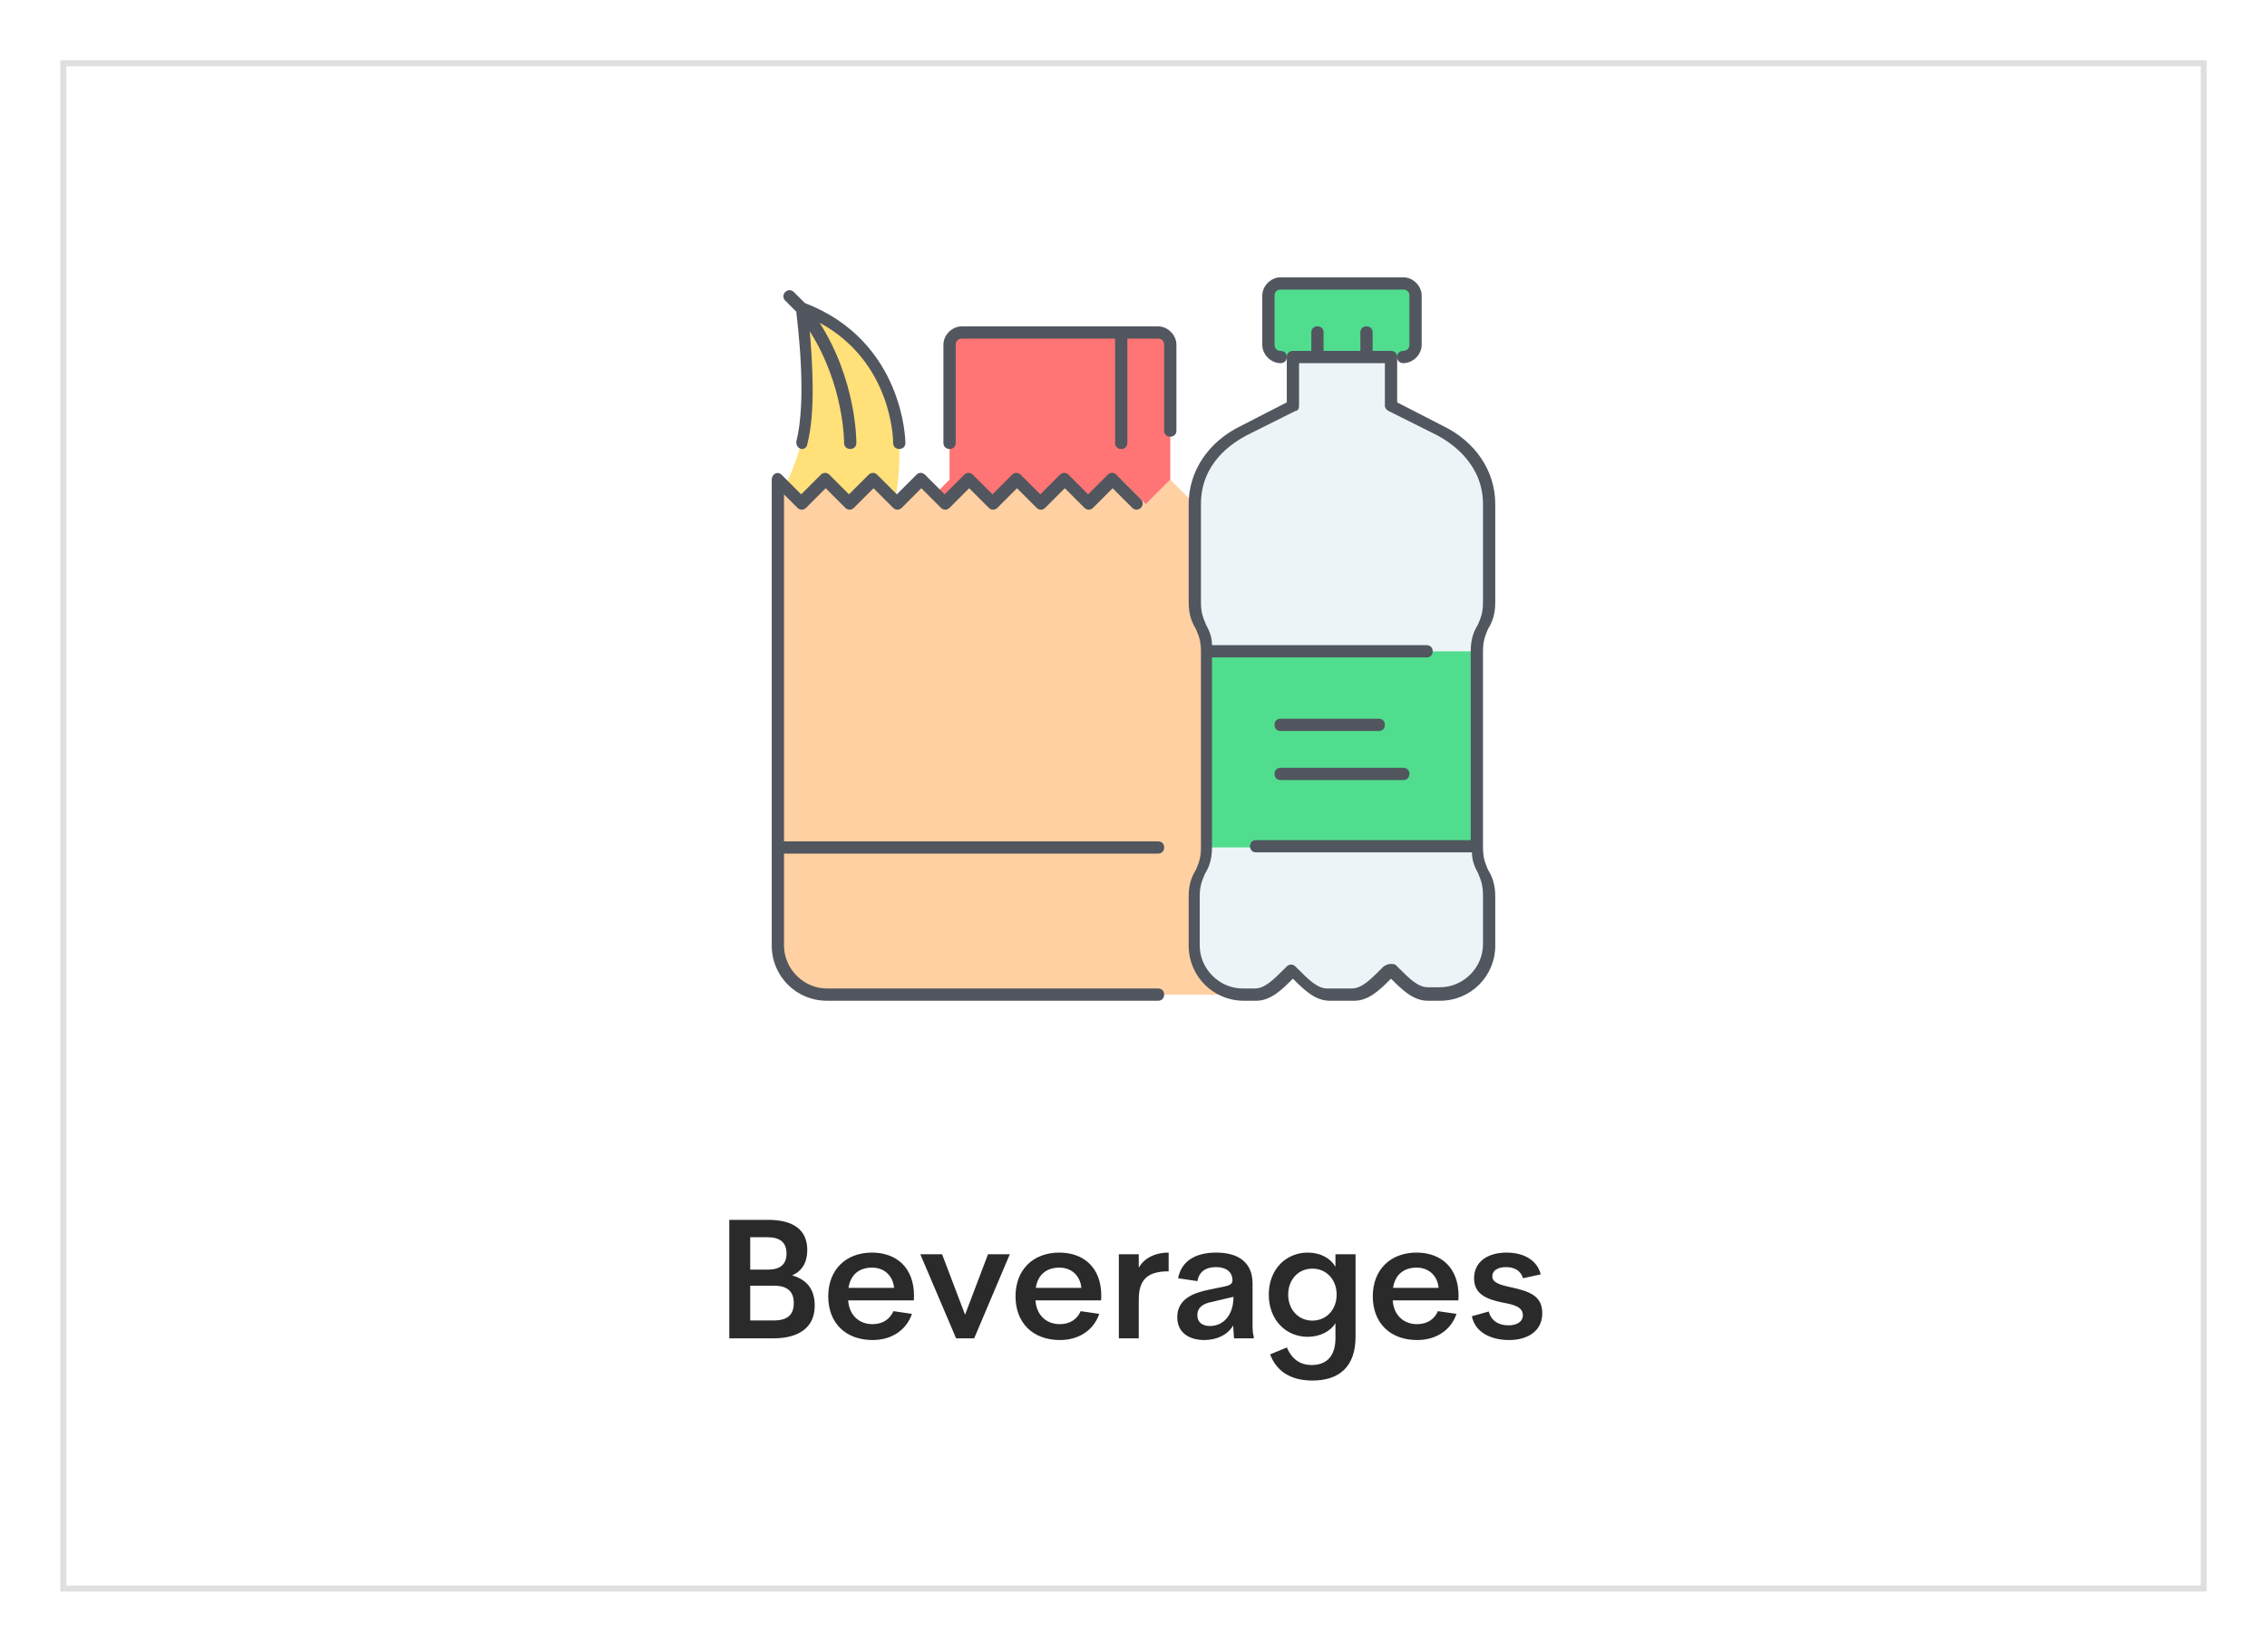 <svg width="188" height="137" viewBox="0 0 188 137" fill="none" xmlns="http://www.w3.org/2000/svg">
<g filter="url(#filter0_d_202_158)">
<rect x="5" y="4" width="178" height="127" fill="white"/>
<rect x="5.25" y="4.25" width="177.5" height="126.5" stroke="#2A2A2A" stroke-opacity="0.15" stroke-width="0.5"/>
<path d="M65.687 104.778C66.513 104.428 66.947 103.7 66.947 102.678C66.947 101.026 65.827 100.172 63.685 100.172H60.479V110H64.161C65.379 110 67.563 109.664 67.563 107.27C67.563 105.884 66.863 105.114 65.687 104.778ZM65.225 102.958C65.225 103.868 64.707 104.302 63.657 104.302H62.215V101.614H63.657C64.693 101.614 65.225 102.062 65.225 102.958ZM62.215 108.516V105.632H64.175C65.295 105.632 65.827 106.108 65.827 107.074C65.827 108.054 65.295 108.516 64.175 108.516H62.215ZM75.797 106.472C75.797 104.106 74.313 102.888 72.311 102.888C70.169 102.888 68.685 104.288 68.685 106.514C68.685 108.74 70.141 110.14 72.367 110.14C73.921 110.14 75.153 109.342 75.629 107.97L74.089 107.746C73.781 108.446 73.165 108.824 72.353 108.824C71.261 108.824 70.421 108.096 70.337 106.85H75.783L75.797 106.472ZM72.325 104.134C73.305 104.134 74.047 104.778 74.145 105.814H70.365C70.533 104.722 71.247 104.134 72.325 104.134ZM80.031 108.04L78.127 103.028H76.321L79.289 110H80.787L83.741 103.028H81.935L80.031 108.04ZM91.329 106.472C91.329 104.106 89.845 102.888 87.843 102.888C85.701 102.888 84.217 104.288 84.217 106.514C84.217 108.74 85.673 110.14 87.899 110.14C89.453 110.14 90.685 109.342 91.161 107.97L89.621 107.746C89.313 108.446 88.697 108.824 87.885 108.824C86.793 108.824 85.953 108.096 85.869 106.85H91.315L91.329 106.472ZM87.857 104.134C88.837 104.134 89.579 104.778 89.677 105.814H85.897C86.065 104.722 86.779 104.134 87.857 104.134ZM94.436 103.028H92.784V110H94.436V106.78C94.436 105.072 95.22 104.442 96.914 104.442V102.888C95.752 102.888 94.856 103.378 94.436 104.148V103.028ZM103.873 105.45C103.873 103.798 102.809 102.888 100.863 102.888C99.169 102.888 97.979 103.56 97.699 105.016L99.295 105.254C99.449 104.47 99.981 104.092 100.849 104.092C101.605 104.092 102.207 104.428 102.207 105.198C102.207 105.506 101.941 105.604 101.605 105.688L100.247 105.968C98.931 106.234 97.629 106.752 97.629 108.25C97.629 109.608 98.721 110.14 99.869 110.14C100.849 110.14 101.787 109.748 102.263 108.936L102.333 110H103.971V109.846C103.873 109.566 103.873 109.146 103.873 108.726V105.45ZM100.345 108.978C99.715 108.978 99.295 108.67 99.295 108.082C99.295 107.41 99.813 107.102 100.513 106.976L102.291 106.556C102.291 108.138 101.395 108.978 100.345 108.978ZM110.748 104.064C110.342 103.364 109.516 102.888 108.452 102.888C106.66 102.888 105.218 104.26 105.218 106.374C105.218 108.488 106.66 109.874 108.438 109.874C109.474 109.874 110.342 109.412 110.748 108.74V109.986C110.748 111.344 110.132 112.212 108.774 112.212C107.78 112.212 107.122 111.694 106.716 110.756L105.33 111.33C105.82 112.632 106.912 113.5 108.844 113.5C111.028 113.5 112.414 112.38 112.414 109.874V103.028H110.748V104.064ZM108.83 108.53C107.682 108.53 106.828 107.62 106.828 106.374C106.828 105.128 107.668 104.218 108.83 104.218C110.006 104.218 110.846 105.128 110.846 106.374C110.846 107.62 109.992 108.53 108.83 108.53ZM120.956 106.472C120.956 104.106 119.472 102.888 117.47 102.888C115.328 102.888 113.844 104.288 113.844 106.514C113.844 108.74 115.3 110.14 117.526 110.14C119.08 110.14 120.312 109.342 120.788 107.97L119.248 107.746C118.94 108.446 118.324 108.824 117.512 108.824C116.42 108.824 115.58 108.096 115.496 106.85H120.942L120.956 106.472ZM117.484 104.134C118.464 104.134 119.206 104.778 119.304 105.814H115.524C115.692 104.722 116.406 104.134 117.484 104.134ZM125.155 110.14C126.611 110.14 127.899 109.454 127.899 107.914C127.899 106.5 126.877 106.108 125.337 105.772C124.483 105.59 123.755 105.408 123.755 104.862C123.755 104.372 124.217 104.092 124.889 104.092C125.603 104.092 126.107 104.386 126.303 105.016L127.773 104.694C127.451 103.448 126.275 102.888 124.945 102.888C123.321 102.888 122.243 103.686 122.243 105.016C122.243 106.332 123.265 106.766 124.679 107.046C125.519 107.2 126.289 107.382 126.289 108.082C126.289 108.628 125.785 108.922 125.099 108.922C124.301 108.922 123.671 108.572 123.461 107.774L122.061 108.166C122.313 109.454 123.573 110.14 125.155 110.14Z" fill="#2A2A2A"/>
<g clip-path="url(#clip0_202_158)">
<path d="M123.492 73.356V77.424C123.492 79.661 121.661 81.491 119.424 81.491H118.407C117.288 81.491 116.373 80.474 115.356 79.457C114.339 80.474 113.424 81.491 112.305 81.491H110.271C109.153 81.491 108.237 80.474 107.221 79.457C106.204 80.474 105.288 81.491 104.17 81.491H103.153C100.916 81.491 99.085 79.661 99.085 77.424V73.356C99.085 71.322 100.102 71.322 100.102 69.288H122.475C122.475 71.322 123.492 71.322 123.492 73.356ZM123.492 40.813V48.949C123.492 50.983 122.475 50.983 122.475 53.017H100.102C100.102 50.983 99.085 50.983 99.085 48.949V40.813C99.085 37.763 101.119 35.729 103.153 34.712L107.221 32.678V28.61H109.255H113.322H115.356V32.678L119.424 34.712C121.458 35.729 123.492 37.763 123.492 40.813Z" fill="#ECF4F7"/>
<path d="M100.102 69.288H122.474V53.017H100.102V69.288ZM113.322 28.61H109.254H107.22H106.203C105.593 28.61 105.186 28.102 105.186 27.593V23.526C105.186 23.017 105.593 22.509 106.203 22.509H116.373C116.983 22.509 117.39 23.017 117.39 23.526V27.593C117.39 28.102 116.983 28.61 116.373 28.61H115.356H113.322V28.61Z" fill="#50DD8E"/>
<path d="M70.102 40.204L70.611 40.814L72.645 38.78L74.17 40.305L74.272 40.204C74.678 38.271 74.577 35.729 74.577 35.729V35.627C74.577 34.712 74.068 27.39 66.441 24.543C68.475 27.085 69.492 29.932 70.001 32.068C69.492 29.932 68.475 27.085 66.441 24.543C66.441 24.543 66.848 27.695 66.848 31.051C66.848 32.678 66.746 34.407 66.441 35.729C66.441 35.729 66.034 37.458 65.119 39.288L65.018 39.39L66.441 40.814L68.475 38.78L70.102 40.204Z" fill="#FFE079"/>
<path d="M97.051 38.78L99.085 40.814V48.949C99.085 50.983 100.102 50.983 100.102 53.017V69.288H64.509V38.78L65.119 39.39L66.543 40.814L68.576 38.78L70.102 40.305L70.611 40.814L72.644 38.78L74.17 40.305L74.678 40.814L76.712 38.78L77.729 39.797L78.746 40.814L80.78 38.78L82.814 40.814L84.848 38.78L86.882 40.814L88.916 38.78L90.95 40.814L92.983 38.78L95.017 40.814L97.051 38.78ZM103.153 81.492H68.576C66.339 81.492 64.509 79.661 64.509 77.424V69.288H100.102C100.102 71.322 99.085 71.322 99.085 73.356V77.424C99.085 79.661 100.916 81.492 103.153 81.492Z" fill="#FFD0A1"/>
<path d="M78.745 40.814L77.728 39.797L78.745 38.78V27.593C78.745 27.085 79.254 26.576 79.762 26.576H92.983V38.78L90.949 40.814L88.915 38.78L86.881 40.814L84.847 38.78L82.813 40.814L80.779 38.78L78.745 40.814ZM97.05 27.593V38.78L95.017 40.814L92.983 38.78V26.576H96.034C96.644 26.576 97.05 27.085 97.05 27.593Z" fill="#FF7474"/>
<path d="M119.424 82H118.407C117.187 82 116.271 81.085 115.356 80.169C114.441 81.085 113.525 82 112.305 82H110.271C109.051 82 108.136 81.085 107.22 80.169C106.305 81.085 105.39 82 104.17 82H103.153C100.61 82 98.576 79.966 98.576 77.424V73.356C98.576 72.237 98.881 71.627 99.186 71.119C99.39 70.61 99.593 70.204 99.593 69.288V53.017C99.593 52.102 99.39 51.695 99.186 51.187C98.881 50.678 98.576 50.068 98.576 48.949V40.814C98.576 38.068 100.203 35.627 102.949 34.305L106.712 32.373V28.61C106.712 28.915 106.508 29.119 106.203 29.119C105.39 29.119 104.678 28.407 104.678 27.593V23.525C104.678 22.712 105.39 22 106.203 22H116.373C117.186 22 117.898 22.712 117.898 23.525V27.593C117.898 28.407 117.186 29.119 116.373 29.119C116.068 29.119 115.864 28.915 115.864 28.61C115.864 28.305 116.068 28.102 116.373 28.102C116.678 28.102 116.881 27.898 116.881 27.593V23.525C116.881 23.22 116.678 23.017 116.373 23.017H106.203C105.898 23.017 105.695 23.22 105.695 23.525V27.593C105.695 27.898 105.898 28.102 106.203 28.102C106.508 28.102 106.712 28.305 106.712 28.61C106.712 28.305 106.915 28.102 107.22 28.102H108.746V26.576C108.746 26.271 108.949 26.068 109.254 26.068C109.559 26.068 109.763 26.271 109.763 26.576V28.102H112.814V26.576C112.814 26.271 113.017 26.068 113.322 26.068C113.627 26.068 113.831 26.271 113.831 26.576V28.102H115.356C115.661 28.102 115.865 28.305 115.865 28.61V32.373L119.627 34.305C122.373 35.627 124 38.068 124 40.813V48.949C124 50.068 123.695 50.678 123.39 51.186C123.187 51.695 122.983 52.102 122.983 53.017V69.288C122.983 70.203 123.187 70.61 123.39 71.119C123.695 71.627 124 72.237 124 73.356V77.424C124 79.966 121.966 82 119.424 82ZM115.356 78.949C115.458 78.949 115.661 78.949 115.763 79.051L115.966 79.254C116.881 80.169 117.593 80.881 118.407 80.881H119.424C121.356 80.881 122.983 79.254 122.983 77.322V73.254C122.983 72.339 122.78 71.932 122.576 71.424C122.373 71.017 122.068 70.508 122.068 69.695H104.17C103.864 69.695 103.661 69.491 103.661 69.186C103.661 68.881 103.864 68.678 104.17 68.678H121.966V53.017C121.966 51.898 122.271 51.288 122.576 50.78C122.78 50.271 122.983 49.864 122.983 48.949V40.814C122.983 37.458 120.339 35.729 119.22 35.119L115.153 33.085C114.949 32.983 114.847 32.78 114.847 32.678V29.119H107.729V32.678C107.729 32.881 107.627 33.085 107.424 33.085L103.356 35.119C102.237 35.729 99.593 37.356 99.593 40.814V48.949C99.593 49.864 99.797 50.271 100 50.78C100.203 51.187 100.509 51.695 100.509 52.509H118.305C118.61 52.509 118.814 52.712 118.814 53.017C118.814 53.322 118.61 53.526 118.305 53.526H100.509V69.288C100.509 70.407 100.203 71.017 99.898 71.525C99.695 72.034 99.492 72.441 99.492 73.356V77.424C99.492 79.356 101.119 80.983 103.051 80.983H104.068C104.881 80.983 105.593 80.271 106.509 79.356L106.712 79.153C106.915 78.949 107.22 78.949 107.424 79.153L107.627 79.356C108.542 80.271 109.254 80.983 110.068 80.983H112.102C112.915 80.983 113.627 80.271 114.543 79.356L114.746 79.153C115.051 78.949 115.254 78.949 115.356 78.949ZM96.034 82H68.576C66.034 82 64 79.966 64 77.424V38.78C64 38.576 64.102 38.373 64.305 38.271C64.508 38.169 64.712 38.271 64.814 38.373L66.441 40L68.068 38.373C68.271 38.169 68.576 38.169 68.78 38.373L70.407 40L72.034 38.373C72.237 38.169 72.542 38.169 72.746 38.373L74.373 40L76 38.373C76.203 38.169 76.508 38.169 76.712 38.373L78.339 40L79.966 38.373C80.169 38.169 80.475 38.169 80.678 38.373L82.305 40L83.932 38.373C84.135 38.169 84.44 38.169 84.644 38.373L86.271 40L87.898 38.373C88.101 38.169 88.406 38.169 88.61 38.373L90.237 40L91.864 38.373C92.067 38.169 92.372 38.169 92.576 38.373L94.61 40.407C94.813 40.61 94.813 40.915 94.61 41.119C94.406 41.322 94.101 41.322 93.898 41.119L92.271 39.492L90.644 41.119C90.44 41.322 90.135 41.322 89.932 41.119L88.305 39.492L86.678 41.119C86.474 41.322 86.169 41.322 85.966 41.119L84.339 39.492L82.712 41.119C82.508 41.322 82.203 41.322 82 41.119L80.373 39.492L78.746 41.119C78.542 41.322 78.237 41.322 78.034 41.119L76.407 39.492L74.78 41.119C74.576 41.322 74.271 41.322 74.068 41.119L72.441 39.492L70.814 41.119C70.61 41.322 70.305 41.322 70.102 41.119L68.475 39.492L66.848 41.119C66.644 41.322 66.339 41.322 66.136 41.119L65.017 40V68.78H96.034C96.339 68.78 96.542 68.983 96.542 69.288C96.542 69.593 96.339 69.797 96.034 69.797H65.017V77.424C65.017 79.356 66.644 80.983 68.576 80.983H96.034C96.339 80.983 96.542 81.186 96.542 81.492C96.542 81.797 96.339 82 96.034 82ZM116.373 63.695H106.203C105.898 63.695 105.695 63.492 105.695 63.186C105.695 62.881 105.898 62.678 106.203 62.678H116.373C116.678 62.678 116.881 62.881 116.881 63.186C116.881 63.492 116.678 63.695 116.373 63.695ZM114.339 59.627H106.203C105.898 59.627 105.695 59.424 105.695 59.118C105.695 58.813 105.898 58.61 106.203 58.61H114.339C114.644 58.61 114.847 58.813 114.847 59.118C114.847 59.424 114.644 59.627 114.339 59.627ZM92.983 36.237C92.678 36.237 92.475 36.034 92.475 35.729V27.085H79.763C79.458 27.085 79.254 27.288 79.254 27.593V35.729C79.254 36.034 79.051 36.237 78.746 36.237C78.441 36.237 78.237 36.034 78.237 35.729V27.593C78.237 26.78 78.949 26.068 79.763 26.068H96.034C96.847 26.068 97.559 26.78 97.559 27.593V34.712C97.559 35.017 97.356 35.22 97.051 35.22C96.746 35.22 96.542 35.017 96.542 34.712V27.593C96.542 27.288 96.339 27.085 96.034 27.085H93.491V35.729C93.492 36.034 93.288 36.237 92.983 36.237ZM66.542 36.237H66.441C66.136 36.136 66.034 35.932 66.034 35.627C66.949 32.068 66.136 25.864 66.034 24.848L65.119 23.932C64.915 23.729 64.915 23.424 65.119 23.221C65.322 23.017 65.627 23.017 65.831 23.221L66.746 24.136C74.983 27.288 75.085 35.627 75.085 35.729C75.085 36.034 74.881 36.237 74.576 36.237C74.271 36.237 74.068 36.034 74.068 35.729C74.068 35.424 73.966 29.017 67.966 25.763C71.017 30.543 71.017 35.526 71.017 35.729C71.017 36.034 70.813 36.237 70.508 36.237C70.203 36.237 70 36.034 70 35.729C70 35.627 70 30.949 67.152 26.475C67.356 28.915 67.661 33.085 66.949 35.831C66.949 36.034 66.746 36.237 66.542 36.237Z" fill="#51565F"/>
</g>
</g>
<defs>
<filter id="filter0_d_202_158" x="0" y="0" width="188" height="137" filterUnits="userSpaceOnUse" color-interpolation-filters="sRGB">
<feFlood flood-opacity="0" result="BackgroundImageFix"/>
<feColorMatrix in="SourceAlpha" type="matrix" values="0 0 0 0 0 0 0 0 0 0 0 0 0 0 0 0 0 0 127 0" result="hardAlpha"/>
<feOffset dy="1"/>
<feGaussianBlur stdDeviation="2.5"/>
<feColorMatrix type="matrix" values="0 0 0 0 0 0 0 0 0 0 0 0 0 0 0 0 0 0 0.06 0"/>
<feBlend mode="normal" in2="BackgroundImageFix" result="effect1_dropShadow_202_158"/>
<feBlend mode="normal" in="SourceGraphic" in2="effect1_dropShadow_202_158" result="shape"/>
</filter>
<clipPath id="clip0_202_158">
<rect width="60" height="60" fill="white" transform="translate(64 22)"/>
</clipPath>
</defs>
</svg>
